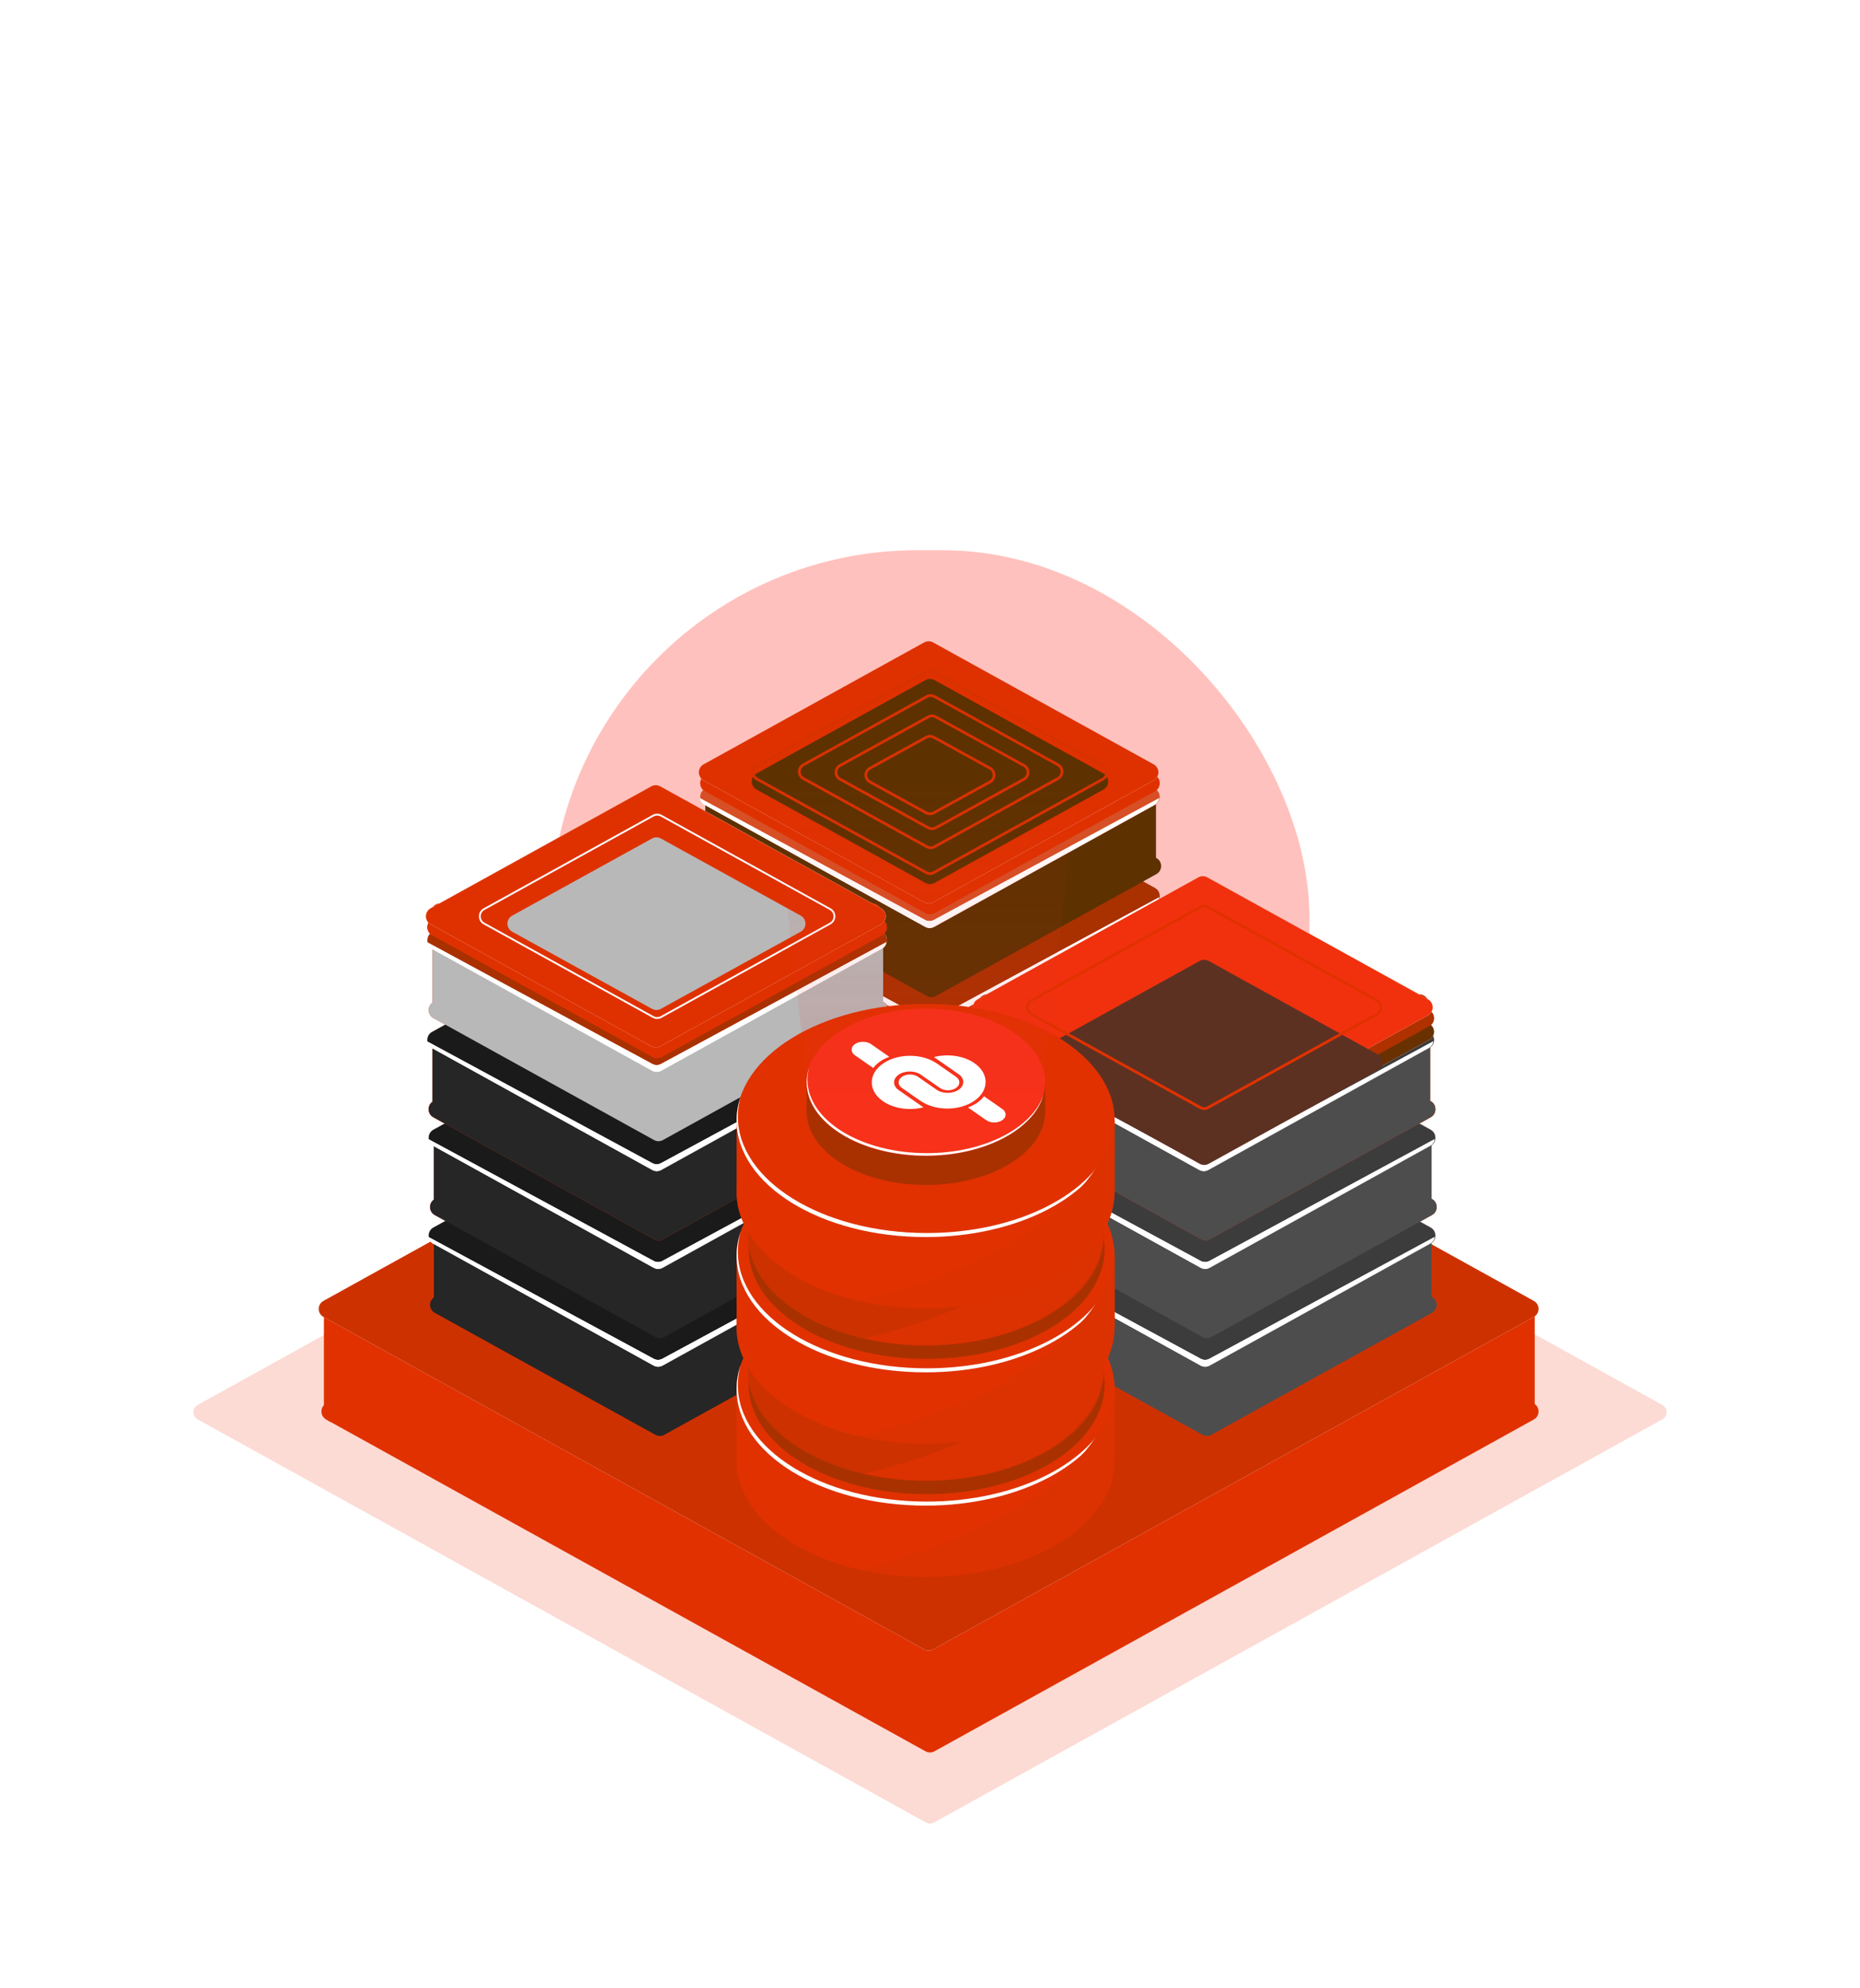 <svg  viewBox="0 0 2029 2168" fill="none" xmlns="http://www.w3.org/2000/svg">
<path d="M1009.88 1091.93C1012.65 1090.4 1016 1090.35 1018.81 1091.79L1019.08 1091.93L1813.6 1531.54C1820.03 1535.1 1820.13 1544.26 1813.9 1548L1813.6 1548.17L1019.08 1987.78C1016.31 1989.32 1012.96 1989.36 1010.15 1987.93L1009.88 1987.78L215.364 1548.17C208.932 1544.61 208.832 1535.45 215.062 1531.72L215.364 1531.54L1009.88 1091.93Z" fill="#F44C2A" fill-opacity="0.2" stroke="white"/>
<g filter="url(#filter0_f_1576_6243)">
<rect x="600.602" y="600" width="827.758" height="967.26" rx="400" fill="#FF3122" fill-opacity="0.3"/>
</g>
<rect x="353.311" y="1417.65" width="1320.86" height="133.313" rx="10" fill="#E13100"/>
<path d="M1009.14 1048.97C1011.91 1047.44 1015.26 1047.39 1018.07 1048.83L1018.34 1048.97L1890.6 1531.54C1897.03 1535.1 1897.13 1544.26 1890.9 1548L1890.6 1548.17L1018.34 2030.74C1015.57 2032.27 1012.22 2032.32 1009.41 2030.88L1009.14 2030.74L136.887 1548.17C130.454 1544.61 130.353 1535.45 136.585 1531.72L136.887 1531.54L1009.14 1048.97Z" stroke="white" stroke-opacity="0.5"/>
<path d="M1008.4 1020.83C1011.17 1019.3 1014.52 1019.25 1017.33 1020.69L1017.6 1020.83L1940.94 1531.54C1947.37 1535.1 1947.47 1544.26 1941.24 1548L1940.94 1548.17L1017.6 2058.89C1014.83 2060.42 1011.48 2060.47 1008.67 2059.03L1008.4 2058.89L85.062 1548.17C78.629 1544.61 78.528 1535.45 84.761 1531.72L85.062 1531.54L1008.4 1020.83Z" stroke="white" stroke-opacity="0.2"/>
<path d="M1009.64 1168.52C1012.65 1166.85 1016.31 1166.85 1019.32 1168.52L1673.17 1530.37C1680.05 1534.17 1680.05 1544.06 1673.17 1547.87L1019.32 1909.71C1016.31 1911.38 1012.65 1911.38 1009.64 1909.71L355.794 1547.87C348.917 1544.06 348.917 1534.17 355.794 1530.37L1009.64 1168.52Z" fill="#E13100"/>
<path d="M1008.16 1055.94C1011.17 1054.28 1014.83 1054.28 1017.84 1055.94L1673.16 1418.53C1680.04 1422.34 1680.04 1432.23 1673.16 1436.03L1017.84 1798.62C1014.83 1800.29 1011.17 1800.29 1008.16 1798.62L352.836 1436.03C345.957 1432.23 345.957 1422.34 352.836 1418.53L1008.16 1055.94Z" fill="white"/>
<path d="M1008.16 1055.94C1011.17 1054.28 1014.83 1054.28 1017.84 1055.94L1673.16 1418.53C1680.04 1422.34 1680.04 1432.23 1673.16 1436.03L1017.84 1798.62C1014.83 1800.29 1011.17 1800.29 1008.16 1798.62L352.836 1436.03C345.957 1432.23 345.957 1422.34 352.836 1418.53L1008.16 1055.94Z" fill="#CE3100"/>
<path d="M1012.6 1124.07C1015.61 1122.41 1019.27 1122.41 1022.28 1124.07L1262.96 1257.07C1269.84 1260.88 1269.84 1270.77 1262.96 1274.58L1022.28 1407.57C1019.27 1409.24 1015.61 1409.24 1012.6 1407.57L771.921 1274.58C765.037 1270.77 765.037 1260.88 771.921 1257.07L1012.6 1124.07Z" fill="#D83100"/>
<rect x="770.891" y="1179.17" width="491.62" height="97.763" rx="10" fill="#D83100"/>
<path d="M1011.12 1048.53C1014.13 1046.87 1017.79 1046.87 1020.8 1048.53L1261.48 1181.53C1268.36 1185.33 1268.36 1195.23 1261.48 1199.03L1020.8 1332.03C1017.79 1333.69 1014.13 1333.69 1011.12 1332.03L770.441 1199.03C763.556 1195.23 763.556 1185.33 770.441 1181.53L1011.12 1048.53Z" fill="white"/>
<path d="M1011.12 1048.53C1014.13 1046.87 1017.79 1046.87 1020.8 1048.53L1261.48 1181.53C1268.36 1185.33 1268.36 1195.23 1261.48 1199.03L1020.8 1332.03C1017.79 1333.69 1014.13 1333.69 1011.12 1332.03L770.441 1199.03C763.556 1195.23 763.556 1185.33 770.441 1181.53L1011.12 1048.53Z" fill="#A93100"/>
<path d="M1265.83 1191.85C1265.38 1194.72 1263.7 1197.41 1260.79 1199.02L1020.29 1332.01C1017.28 1333.68 1013.62 1333.68 1010.61 1332.01L770.116 1199.02C767.206 1197.41 765.527 1194.72 765.078 1191.85L1010.7 1324.61C1013.66 1326.22 1017.24 1326.22 1020.21 1324.61L1265.83 1191.85Z" fill="white"/>
<path d="M1265.83 1191.85C1265.38 1194.72 1263.7 1197.41 1260.79 1199.02L1020.29 1332.01C1017.28 1333.68 1013.62 1333.68 1010.61 1332.01L770.116 1199.02C767.206 1197.41 765.527 1194.72 765.078 1191.85L1010.7 1324.61C1013.66 1326.22 1017.24 1326.22 1020.21 1324.61L1265.83 1191.85Z" fill="white"/>
<path d="M1012.6 1017.42C1015.61 1015.76 1019.27 1015.76 1022.28 1017.42L1262.96 1150.42C1269.84 1154.23 1269.84 1164.12 1262.96 1167.93L1022.28 1300.92C1019.27 1302.59 1015.61 1302.59 1012.6 1300.92L771.921 1167.93C765.037 1164.12 765.037 1154.23 771.921 1150.42L1012.6 1017.42Z" fill="#D83100"/>
<rect x="770.891" y="1072.52" width="491.62" height="97.763" rx="10" fill="#D83100"/>
<path d="M1011.12 941.88C1014.13 940.217 1017.79 940.217 1020.8 941.88L1261.48 1074.88C1268.36 1078.68 1268.36 1088.58 1261.48 1092.38L1020.8 1225.38C1017.79 1227.04 1014.13 1227.04 1011.12 1225.38L770.441 1092.38C763.556 1088.58 763.556 1078.68 770.441 1074.88L1011.12 941.88Z" fill="white"/>
<path d="M1011.12 941.88C1014.13 940.217 1017.79 940.217 1020.8 941.88L1261.48 1074.88C1268.36 1078.68 1268.36 1088.58 1261.48 1092.38L1020.8 1225.38C1017.79 1227.04 1014.13 1227.04 1011.12 1225.38L770.441 1092.38C763.556 1088.58 763.556 1078.68 770.441 1074.88L1011.12 941.88Z" fill="#A93100"/>
<path d="M1265.83 1085.2C1265.38 1088.07 1263.7 1090.76 1260.79 1092.37L1020.29 1225.36C1017.28 1227.02 1013.62 1227.02 1010.61 1225.36L770.116 1092.37C767.206 1090.76 765.527 1088.07 765.078 1085.2L1010.7 1217.96C1013.66 1219.57 1017.24 1219.57 1020.21 1217.96L1265.83 1085.2Z" fill="white"/>
<path d="M1265.83 1085.2C1265.38 1088.07 1263.7 1090.76 1260.79 1092.37L1020.29 1225.36C1017.28 1227.02 1013.62 1227.02 1010.61 1225.36L770.116 1092.37C767.206 1090.76 765.527 1088.07 765.078 1085.2L1010.7 1217.96C1013.66 1219.57 1017.24 1219.57 1020.21 1217.96L1265.83 1085.2Z" fill="white"/>
<path d="M1011.12 910.774C1014.13 909.11 1017.79 909.11 1020.8 910.774L1261.48 1043.77C1268.36 1047.58 1268.36 1057.47 1261.48 1061.28L1020.8 1194.27C1017.79 1195.94 1014.13 1195.94 1011.12 1194.27L770.441 1061.28C763.556 1057.47 763.556 1047.58 770.441 1043.77L1011.12 910.774Z" fill="#D83100"/>
<rect x="769.41" y="965.87" width="491.62" height="97.763" rx="10" fill="#D83100"/>
<path d="M1009.64 835.23C1012.65 833.567 1016.31 833.567 1019.32 835.23L1260 968.227C1266.88 972.031 1266.88 981.928 1260 985.732L1019.32 1118.73C1016.31 1120.39 1012.65 1120.39 1009.64 1118.73L768.961 985.732C762.076 981.928 762.076 972.031 768.96 968.227L1009.64 835.23Z" fill="white"/>
<path d="M1009.64 835.23C1012.65 833.567 1016.31 833.567 1019.32 835.23L1260 968.227C1266.88 972.031 1266.88 981.928 1260 985.732L1019.32 1118.73C1016.31 1120.39 1012.65 1120.39 1009.64 1118.73L768.961 985.732C762.076 981.928 762.076 972.031 768.96 968.227L1009.64 835.23Z" fill="#A93100"/>
<path d="M1264.35 978.549C1263.9 981.415 1262.22 984.113 1259.31 985.722L1018.81 1118.71C1015.8 1120.37 1012.14 1120.37 1009.13 1118.71L768.636 985.722C765.726 984.113 764.046 981.415 763.598 978.549L1009.22 1111.31C1012.18 1112.92 1015.76 1112.92 1018.73 1111.31L1264.35 978.549Z" fill="white"/>
<path d="M1264.35 978.549C1263.9 981.415 1262.22 984.113 1259.31 985.722L1018.81 1118.71C1015.8 1120.37 1012.14 1120.37 1009.13 1118.71L768.636 985.722C765.726 984.113 764.046 981.415 763.598 978.549L1009.22 1111.31C1012.18 1112.92 1015.76 1112.92 1018.73 1111.31L1264.35 978.549Z" fill="white"/>
<path d="M1011.12 802.642C1014.13 800.979 1017.79 800.979 1020.8 802.642L1261.48 935.639C1268.36 939.443 1268.36 949.34 1261.48 953.144L1020.8 1086.14C1017.79 1087.8 1014.13 1087.8 1011.12 1086.14L770.441 953.144C763.556 949.34 763.556 939.443 770.441 935.639L1011.12 802.642Z" fill="#5D3100"/>
<rect x="769.41" y="857.738" width="491.62" height="97.763" rx="10" fill="#5D3100"/>
<path d="M1009.64 727.098C1012.65 725.435 1016.31 725.435 1019.32 727.098L1260 860.095C1266.88 863.899 1266.88 873.796 1260 877.6L1019.32 1010.6C1016.31 1012.26 1012.65 1012.26 1009.64 1010.6L768.961 877.6C762.076 873.796 762.076 863.9 768.96 860.095L1009.64 727.098Z" fill="white"/>
<path d="M1009.64 727.098C1012.65 725.435 1016.31 725.435 1019.32 727.098L1260 860.095C1266.88 863.899 1266.88 873.796 1260 877.6L1019.32 1010.6C1016.31 1012.26 1012.65 1012.26 1009.64 1010.6L768.961 877.6C762.076 873.796 762.076 863.9 768.96 860.095L1009.64 727.098Z" fill="#D74F25"/>
<path d="M1264.35 870.417C1263.9 873.283 1262.22 875.981 1259.31 877.59L1018.81 1010.58C1015.8 1012.24 1012.14 1012.24 1009.13 1010.58L768.636 877.59C765.726 875.981 764.046 873.283 763.598 870.417L1009.22 1003.18C1012.18 1004.78 1015.76 1004.78 1018.73 1003.18L1264.35 870.417Z" fill="white"/>
<path d="M1264.35 870.417C1263.9 873.283 1262.22 875.981 1259.31 877.59L1018.81 1010.58C1015.8 1012.24 1012.14 1012.24 1009.13 1010.58L768.636 877.59C765.726 875.981 764.046 873.283 763.598 870.417L1009.22 1003.18C1012.18 1004.78 1015.76 1004.78 1018.73 1003.18L1264.35 870.417Z" fill="white"/>
<path d="M1009.64 712.285C1012.65 710.622 1016.31 710.622 1019.32 712.285L1260 845.283C1266.88 849.087 1266.88 858.984 1260 862.788L1019.32 995.785C1016.31 997.448 1012.65 997.448 1009.64 995.785L768.96 862.788C762.076 858.984 762.076 849.087 768.96 845.283L1009.64 712.285Z" fill="#DF3100"/>
<path d="M1008.16 700.435C1011.17 698.772 1014.83 698.772 1017.84 700.435L1258.52 833.433C1265.4 837.237 1265.4 847.133 1258.52 850.938L1017.84 983.935C1014.83 985.598 1011.17 985.598 1008.16 983.935L767.48 850.938C760.595 847.133 760.595 837.237 767.48 833.433L1008.16 700.435Z" fill="white"/>
<path d="M1008.16 700.435C1011.17 698.772 1014.83 698.772 1017.84 700.435L1258.52 833.433C1265.4 837.237 1265.4 847.133 1258.52 850.938L1017.84 983.935C1014.83 985.598 1011.17 985.598 1008.16 983.935L767.48 850.938C760.595 847.133 760.595 837.237 767.48 833.433L1008.16 700.435Z" fill="#DF3100"/>
<g filter="url(#filter1_i_1576_6243)">
<path d="M1009.64 731.541C1012.65 729.878 1016.31 729.878 1019.32 731.541L1203.73 833.432C1210.61 837.237 1210.61 847.134 1203.73 850.938L1019.32 952.829C1016.31 954.492 1012.65 954.492 1009.64 952.829L825.232 850.938C818.347 847.134 818.347 837.237 825.232 833.432L1009.64 731.541Z" fill="#5D3100"/>
</g>
<path d="M1010.37 732.854C1012.85 731.485 1015.84 731.442 1018.35 732.726L1018.59 732.854L1203 834.745C1208.85 837.979 1208.85 846.391 1203 849.625L1018.59 951.517C1016.03 952.93 1012.93 952.93 1010.37 951.517L825.958 849.625C820.106 846.391 820.106 837.979 825.958 834.745L1010.37 732.854Z" stroke="#D83100" stroke-width="3"/>
<g filter="url(#filter2_i_1576_6243)">
<path d="M1010.38 758.204C1013.39 756.541 1017.05 756.541 1020.06 758.204L1154.86 832.692C1161.75 836.496 1161.75 846.393 1154.86 850.197L1020.06 924.685C1017.05 926.348 1013.39 926.348 1010.38 924.685L875.579 850.197C868.694 846.393 868.694 836.496 875.579 832.692L1010.38 758.204Z" fill="#5D3100"/>
</g>
<path d="M1011.11 759.517C1013.59 758.148 1016.58 758.105 1019.09 759.388L1019.33 759.517L1154.14 834.004C1159.99 837.238 1159.99 845.651 1154.14 848.884L1019.33 923.373C1016.77 924.786 1013.67 924.786 1011.11 923.373L876.304 848.884C870.543 845.701 870.453 837.499 876.034 834.16L876.304 834.004L1011.11 759.517Z" stroke="#D83100" stroke-width="3"/>
<g filter="url(#filter3_i_1576_6243)">
<path d="M1011.88 780.408C1014.88 778.753 1018.52 778.753 1021.53 780.408L1117.78 833.426C1124.68 837.227 1124.68 847.143 1117.78 850.944L1021.53 903.962C1018.52 905.617 1014.88 905.617 1011.88 903.962L915.621 850.944C908.721 847.143 908.721 837.227 915.621 833.426L1011.88 780.408Z" fill="#5D3100"/>
</g>
<path d="M1012.6 781.722C1015.15 780.316 1018.25 780.316 1020.8 781.722L1117.06 834.74C1122.92 837.97 1122.92 846.4 1117.06 849.63L1020.8 902.649C1018.25 904.055 1015.15 904.055 1012.6 902.649L916.345 849.63C910.479 846.4 910.479 837.97 916.345 834.74L1012.6 781.722Z" stroke="#D83100" stroke-width="3"/>
<g filter="url(#filter4_i_1576_6243)">
<path d="M1009.66 802.617C1012.66 800.968 1016.3 800.968 1019.3 802.617L1080.72 836.384C1087.63 840.183 1087.63 850.112 1080.72 853.911L1019.3 887.678C1016.3 889.327 1012.66 889.327 1009.66 887.678L948.238 853.911C941.328 850.112 941.328 840.183 948.238 836.384L1009.66 802.617Z" fill="#5D3100"/>
</g>
<path d="M1010.39 803.932C1012.94 802.53 1016.03 802.53 1018.58 803.932L1080 837.699C1085.78 840.877 1085.87 849.105 1080.27 852.441L1080 852.596L1018.58 886.363C1016.03 887.765 1012.94 887.765 1010.39 886.363L948.961 852.596C943.087 849.367 943.087 840.928 948.961 837.699L1010.39 803.932Z" stroke="#D83100" stroke-width="3"/>
<path d="M1311.73 1281.09C1314.73 1279.42 1318.39 1279.42 1321.4 1281.09L1562.08 1414.09C1568.97 1417.89 1568.97 1427.79 1562.08 1431.59L1321.4 1564.59C1318.39 1566.25 1314.73 1566.25 1311.73 1564.59L1071.04 1431.59C1064.16 1427.79 1064.16 1417.89 1071.04 1414.09L1311.73 1281.09Z" fill="#E13100"/>
<rect x="1070.01" y="1336.18" width="491.62" height="97.763" rx="10" fill="#E13100"/>
<path d="M1310.24 1205.54C1313.25 1203.88 1316.91 1203.88 1319.92 1205.54L1560.6 1338.54C1567.48 1342.35 1567.48 1352.24 1560.6 1356.05L1319.92 1489.04C1316.91 1490.71 1313.25 1490.71 1310.24 1489.04L1069.56 1356.05C1062.68 1352.24 1062.68 1342.35 1069.56 1338.54L1310.24 1205.54Z" fill="white"/>
<path d="M1310.24 1205.54C1313.25 1203.88 1316.91 1203.88 1319.92 1205.54L1560.6 1338.54C1567.48 1342.35 1567.48 1352.24 1560.6 1356.05L1319.92 1489.04C1316.91 1490.71 1313.25 1490.71 1310.24 1489.04L1069.56 1356.05C1062.68 1352.24 1062.68 1342.35 1069.56 1338.54L1310.24 1205.54Z" fill="#DC3100"/>
<path fill-rule="evenodd" clip-rule="evenodd" d="M1064.2 1348.86C1064.65 1351.73 1066.33 1354.43 1069.24 1356.04L1309.73 1489.02C1312.74 1490.69 1316.4 1490.69 1319.41 1489.02L1559.91 1356.04C1562.82 1354.43 1564.5 1351.73 1564.95 1348.86L1319.33 1481.63C1316.36 1483.23 1312.78 1483.23 1309.82 1481.63L1064.2 1348.86Z" fill="white"/>
<path fill-rule="evenodd" clip-rule="evenodd" d="M1064.2 1348.86C1064.65 1351.73 1066.33 1354.43 1069.24 1356.04L1309.73 1489.02C1312.74 1490.69 1316.4 1490.69 1319.41 1489.02L1559.91 1356.04C1562.82 1354.43 1564.5 1351.73 1564.95 1348.86L1319.33 1481.63C1316.36 1483.23 1312.78 1483.23 1309.82 1481.63L1064.2 1348.86Z" fill="white"/>
<path d="M1310.24 1174.44C1313.25 1172.77 1316.91 1172.77 1319.92 1174.44L1560.6 1307.44C1567.48 1311.24 1567.48 1321.14 1560.6 1324.94L1319.92 1457.94C1316.91 1459.6 1313.25 1459.6 1310.24 1457.94L1069.56 1324.94C1062.68 1321.14 1062.68 1311.24 1069.56 1307.44L1310.24 1174.44Z" fill="#E13100"/>
<path d="M1311.73 1174.44C1314.73 1172.77 1318.39 1172.77 1321.4 1174.44L1562.08 1307.44C1568.97 1311.24 1568.97 1321.14 1562.08 1324.94L1321.4 1457.94C1318.39 1459.6 1314.73 1459.6 1311.73 1457.94L1071.04 1324.94C1064.16 1321.14 1064.16 1311.24 1071.04 1307.44L1311.73 1174.44Z" fill="#E13100"/>
<rect x="1070.01" y="1229.53" width="491.62" height="97.763" rx="10" fill="#E13100"/>
<path d="M1310.24 1098.89C1313.25 1097.23 1316.91 1097.23 1319.92 1098.89L1560.6 1231.89C1567.48 1235.69 1567.48 1245.59 1560.6 1249.4L1319.92 1382.39C1316.91 1384.06 1313.25 1384.06 1310.24 1382.39L1069.56 1249.4C1062.68 1245.59 1062.68 1235.69 1069.56 1231.89L1310.24 1098.89Z" fill="white"/>
<path d="M1310.24 1098.89C1313.25 1097.23 1316.91 1097.23 1319.92 1098.89L1560.6 1231.89C1567.48 1235.69 1567.48 1245.59 1560.6 1249.4L1319.92 1382.39C1316.91 1384.06 1313.25 1384.06 1310.24 1382.39L1069.56 1249.4C1062.68 1245.59 1062.68 1235.69 1069.56 1231.89L1310.24 1098.89Z" fill="#DC3100"/>
<path fill-rule="evenodd" clip-rule="evenodd" d="M1064.2 1242.21C1064.65 1245.08 1066.33 1247.78 1069.24 1249.39L1309.73 1382.37C1312.74 1384.04 1316.4 1384.04 1319.41 1382.37L1559.91 1249.39C1562.82 1247.78 1564.5 1245.08 1564.95 1242.21L1319.33 1374.98C1316.36 1376.58 1312.78 1376.58 1309.82 1374.98L1064.2 1242.21Z" fill="white"/>
<path fill-rule="evenodd" clip-rule="evenodd" d="M1064.2 1242.21C1064.65 1245.08 1066.33 1247.78 1069.24 1249.39L1309.73 1382.37C1312.74 1384.04 1316.4 1384.04 1319.41 1382.37L1559.91 1249.39C1562.82 1247.78 1564.5 1245.08 1564.95 1242.21L1319.33 1374.98C1316.36 1376.58 1312.78 1376.58 1309.82 1374.98L1064.2 1242.21Z" fill="white"/>
<path d="M1310.24 1067.79C1313.25 1066.12 1316.91 1066.12 1319.92 1067.79L1560.6 1200.78C1567.48 1204.59 1567.48 1214.49 1560.6 1218.29L1319.92 1351.29C1316.91 1352.95 1313.25 1352.95 1310.24 1351.29L1069.56 1218.29C1062.68 1214.49 1062.68 1204.59 1069.56 1200.78L1310.24 1067.79Z" fill="#E13100"/>
<path d="M1310.24 1067.79C1313.25 1066.12 1316.91 1066.12 1319.92 1067.79L1560.6 1200.78C1567.48 1204.59 1567.48 1214.49 1560.6 1218.29L1319.92 1351.29C1316.91 1352.95 1313.25 1352.95 1310.24 1351.29L1069.56 1218.29C1062.68 1214.49 1062.68 1204.59 1069.56 1200.78L1310.24 1067.79Z" fill="#E13100"/>
<rect x="1068.53" y="1122.88" width="491.62" height="97.763" rx="10" fill="#E13100"/>
<path d="M1308.76 992.243C1311.77 990.58 1315.43 990.58 1318.44 992.243L1559.12 1125.24C1566 1129.04 1566 1138.94 1559.12 1142.75L1318.44 1275.74C1315.43 1277.41 1311.77 1277.41 1308.76 1275.74L1068.08 1142.75C1061.2 1138.94 1061.2 1129.04 1068.08 1125.24L1308.76 992.243Z" fill="white"/>
<path d="M1308.76 992.243C1311.77 990.58 1315.43 990.58 1318.44 992.243L1559.12 1125.24C1566 1129.04 1566 1138.94 1559.12 1142.75L1318.44 1275.74C1315.43 1277.41 1311.77 1277.41 1308.76 1275.74L1068.08 1142.75C1061.2 1138.94 1061.2 1129.04 1068.08 1125.24L1308.76 992.243Z" fill="#DC3100"/>
<path fill-rule="evenodd" clip-rule="evenodd" d="M1062.71 1135.56C1063.16 1138.43 1064.84 1141.13 1067.75 1142.74L1308.25 1275.72C1311.26 1277.39 1314.92 1277.39 1317.93 1275.72L1558.43 1142.74C1561.34 1141.13 1563.02 1138.43 1563.46 1135.56L1317.84 1268.33C1314.88 1269.93 1311.3 1269.93 1308.33 1268.33L1062.71 1135.56Z" fill="white"/>
<path fill-rule="evenodd" clip-rule="evenodd" d="M1062.71 1135.56C1063.16 1138.43 1064.84 1141.13 1067.75 1142.74L1308.25 1275.72C1311.26 1277.39 1314.92 1277.39 1317.93 1275.72L1558.43 1142.74C1561.34 1141.13 1563.02 1138.43 1563.46 1135.56L1317.84 1268.33C1314.88 1269.93 1311.3 1269.93 1308.33 1268.33L1062.71 1135.56Z" fill="white"/>
<path d="M1308.76 983.355C1311.77 981.692 1315.43 981.692 1318.44 983.355L1559.12 1116.35C1566 1120.16 1566 1130.05 1559.12 1133.86L1318.44 1266.85C1315.43 1268.52 1311.77 1268.52 1308.76 1266.85L1068.08 1133.86C1061.2 1130.05 1061.2 1120.16 1068.08 1116.35L1308.76 983.355Z" fill="white"/>
<path d="M1308.76 983.355C1311.77 981.692 1315.43 981.692 1318.44 983.355L1559.12 1116.35C1566 1120.16 1566 1130.05 1559.12 1133.86L1318.44 1266.85C1315.43 1268.52 1311.77 1268.52 1308.76 1266.85L1068.08 1133.86C1061.2 1130.05 1061.2 1120.16 1068.08 1116.35L1308.76 983.355Z" fill="#A93100"/>
<path d="M1308.76 968.543C1311.77 966.88 1315.43 966.88 1318.44 968.543L1559.12 1101.54C1566 1105.34 1566 1115.24 1559.12 1119.05L1318.44 1252.04C1315.43 1253.71 1311.77 1253.71 1308.76 1252.04L1068.08 1119.05C1061.2 1115.24 1061.2 1105.34 1068.08 1101.54L1308.76 968.543Z" fill="#DF3100"/>
<rect x="1067.05" y="1084.37" width="491.62" height="37.031" rx="10" fill="#DF3100"/>
<path d="M1307.28 956.693C1310.29 955.029 1313.94 955.029 1316.95 956.693L1557.64 1089.69C1564.52 1093.49 1564.52 1103.39 1557.64 1107.2L1316.95 1240.19C1313.94 1241.86 1310.29 1241.86 1307.28 1240.19L1066.6 1107.2C1059.71 1103.39 1059.71 1093.49 1066.6 1089.69L1307.28 956.693Z" fill="white"/>
<path d="M1307.28 956.693C1310.29 955.029 1313.94 955.029 1316.95 956.693L1557.64 1089.69C1564.52 1093.49 1564.52 1103.39 1557.64 1107.2L1316.95 1240.19C1313.94 1241.86 1310.29 1241.86 1307.28 1240.19L1066.6 1107.2C1059.71 1103.39 1059.71 1093.49 1066.6 1089.69L1307.28 956.693Z" fill="#DF3100"/>
<path d="M1311.73 1281.09C1314.73 1279.42 1318.39 1279.42 1321.4 1281.09L1562.08 1414.09C1568.97 1417.89 1568.97 1427.79 1562.08 1431.59L1321.4 1564.59C1318.39 1566.25 1314.73 1566.25 1311.73 1564.59L1071.04 1431.59C1064.16 1427.79 1064.16 1417.89 1071.04 1414.09L1311.73 1281.09Z" fill="#4D4D4D"/>
<rect x="1070.01" y="1336.18" width="491.62" height="97.763" rx="10" fill="#4D4D4D"/>
<path d="M1310.24 1205.54C1313.25 1203.88 1316.91 1203.88 1319.92 1205.54L1560.6 1338.54C1567.48 1342.35 1567.48 1352.24 1560.6 1356.05L1319.92 1489.04C1316.91 1490.71 1313.25 1490.71 1310.24 1489.04L1069.56 1356.05C1062.68 1352.24 1062.68 1342.35 1069.56 1338.54L1310.24 1205.54Z" fill="white"/>
<path d="M1310.24 1205.54C1313.25 1203.88 1316.91 1203.88 1319.92 1205.54L1560.6 1338.54C1567.48 1342.35 1567.48 1352.24 1560.6 1356.05L1319.92 1489.04C1316.91 1490.71 1313.25 1490.71 1310.24 1489.04L1069.56 1356.05C1062.68 1352.24 1062.68 1342.35 1069.56 1338.54L1310.24 1205.54Z" fill="#3C3C3C"/>
<path fill-rule="evenodd" clip-rule="evenodd" d="M1064.2 1348.86C1064.65 1351.73 1066.33 1354.43 1069.24 1356.04L1309.73 1489.02C1312.74 1490.69 1316.4 1490.69 1319.41 1489.02L1559.91 1356.04C1562.82 1354.43 1564.5 1351.73 1564.95 1348.86L1319.33 1481.63C1316.36 1483.23 1312.78 1483.23 1309.82 1481.63L1064.2 1348.86Z" fill="white"/>
<path fill-rule="evenodd" clip-rule="evenodd" d="M1064.2 1348.86C1064.65 1351.73 1066.33 1354.43 1069.24 1356.04L1309.73 1489.02C1312.74 1490.69 1316.4 1490.69 1319.41 1489.02L1559.91 1356.04C1562.82 1354.43 1564.5 1351.73 1564.95 1348.86L1319.33 1481.63C1316.36 1483.23 1312.78 1483.23 1309.82 1481.63L1064.2 1348.86Z" fill="white"/>
<path d="M1311.73 1174.44C1314.73 1172.77 1318.39 1172.77 1321.4 1174.44L1562.08 1307.44C1568.97 1311.24 1568.97 1321.14 1562.08 1324.94L1321.4 1457.94C1318.39 1459.6 1314.73 1459.6 1311.73 1457.94L1071.04 1324.94C1064.16 1321.14 1064.16 1311.24 1071.04 1307.44L1311.73 1174.44Z" fill="#4D4D4D"/>
<rect x="1070.01" y="1229.53" width="491.62" height="97.763" rx="10" fill="#4D4D4D"/>
<path d="M1310.24 1098.89C1313.25 1097.23 1316.91 1097.23 1319.92 1098.89L1560.6 1231.89C1567.48 1235.69 1567.48 1245.59 1560.6 1249.4L1319.92 1382.39C1316.91 1384.06 1313.25 1384.06 1310.24 1382.39L1069.56 1249.4C1062.68 1245.59 1062.68 1235.69 1069.56 1231.89L1310.24 1098.89Z" fill="white"/>
<path d="M1310.24 1098.89C1313.25 1097.23 1316.91 1097.23 1319.92 1098.89L1560.6 1231.89C1567.48 1235.69 1567.48 1245.59 1560.6 1249.4L1319.92 1382.39C1316.91 1384.06 1313.25 1384.06 1310.24 1382.39L1069.56 1249.4C1062.68 1245.59 1062.68 1235.69 1069.56 1231.89L1310.24 1098.89Z" fill="#3C3C3C"/>
<path fill-rule="evenodd" clip-rule="evenodd" d="M1064.2 1242.21C1064.65 1245.08 1066.33 1247.78 1069.24 1249.39L1309.73 1382.37C1312.74 1384.04 1316.4 1384.04 1319.41 1382.37L1559.91 1249.39C1562.82 1247.78 1564.5 1245.08 1564.95 1242.21L1319.33 1374.98C1316.36 1376.58 1312.78 1376.58 1309.82 1374.98L1064.2 1242.21Z" fill="white"/>
<path fill-rule="evenodd" clip-rule="evenodd" d="M1064.2 1242.21C1064.65 1245.08 1066.33 1247.78 1069.24 1249.39L1309.73 1382.37C1312.74 1384.04 1316.4 1384.04 1319.41 1382.37L1559.91 1249.39C1562.82 1247.78 1564.5 1245.08 1564.95 1242.21L1319.33 1374.98C1316.36 1376.58 1312.78 1376.58 1309.82 1374.98L1064.2 1242.21Z" fill="white"/>
<path d="M1310.24 1067.79C1313.25 1066.12 1316.91 1066.12 1319.92 1067.79L1560.6 1200.78C1567.48 1204.59 1567.48 1214.49 1560.6 1218.29L1319.92 1351.29C1316.91 1352.95 1313.25 1352.95 1310.24 1351.29L1069.56 1218.29C1062.68 1214.49 1062.68 1204.59 1069.56 1200.78L1310.24 1067.79Z" fill="#E13100"/>
<path d="M1310.24 1067.79C1313.25 1066.12 1316.91 1066.12 1319.92 1067.79L1560.6 1200.78C1567.48 1204.59 1567.48 1214.49 1560.6 1218.29L1319.92 1351.29C1316.91 1352.95 1313.25 1352.95 1310.24 1351.29L1069.56 1218.29C1062.68 1214.49 1062.68 1204.59 1069.56 1200.78L1310.24 1067.79Z" fill="#4D4D4D"/>
<rect x="1068.53" y="1122.88" width="491.62" height="97.763" rx="10" fill="#4D4D4D"/>
<path d="M1308.76 992.243C1311.77 990.58 1315.43 990.58 1318.44 992.243L1559.12 1125.24C1566 1129.04 1566 1138.94 1559.12 1142.75L1318.44 1275.74C1315.43 1277.41 1311.77 1277.41 1308.76 1275.74L1068.08 1142.75C1061.2 1138.94 1061.2 1129.04 1068.08 1125.24L1308.76 992.243Z" fill="white"/>
<path d="M1308.76 992.243C1311.77 990.58 1315.43 990.58 1318.44 992.243L1559.12 1125.24C1566 1129.04 1566 1138.94 1559.12 1142.75L1318.44 1275.74C1315.43 1277.41 1311.77 1277.41 1308.76 1275.74L1068.08 1142.75C1061.2 1138.94 1061.2 1129.04 1068.08 1125.24L1308.76 992.243Z" fill="#3C3C3C"/>
<path fill-rule="evenodd" clip-rule="evenodd" d="M1062.71 1135.56C1063.16 1138.43 1064.84 1141.13 1067.75 1142.74L1308.25 1275.72C1311.26 1277.39 1314.92 1277.39 1317.93 1275.72L1558.43 1142.74C1561.34 1141.13 1563.02 1138.43 1563.46 1135.56L1317.84 1268.33C1314.88 1269.93 1311.3 1269.93 1308.33 1268.33L1062.71 1135.56Z" fill="white"/>
<path fill-rule="evenodd" clip-rule="evenodd" d="M1062.71 1135.56C1063.16 1138.43 1064.84 1141.13 1067.75 1142.74L1308.25 1275.72C1311.26 1277.39 1314.92 1277.39 1317.93 1275.72L1558.43 1142.74C1561.34 1141.13 1563.02 1138.43 1563.46 1135.56L1317.84 1268.33C1314.88 1269.93 1311.3 1269.93 1308.33 1268.33L1062.71 1135.56Z" fill="white"/>
<path d="M1308.76 983.355C1311.77 981.692 1315.43 981.692 1318.44 983.355L1559.12 1116.35C1566 1120.16 1566 1130.05 1559.12 1133.86L1318.44 1266.85C1315.43 1268.52 1311.77 1268.52 1308.76 1266.85L1068.08 1133.86C1061.2 1130.05 1061.2 1120.16 1068.08 1116.35L1308.76 983.355Z" fill="white"/>
<path d="M1308.76 983.355C1311.77 981.692 1315.43 981.692 1318.44 983.355L1559.12 1116.35C1566 1120.16 1566 1130.05 1559.12 1133.86L1318.44 1266.85C1315.43 1268.52 1311.77 1268.52 1308.76 1266.85L1068.08 1133.86C1061.2 1130.05 1061.2 1120.16 1068.08 1116.35L1308.76 983.355Z" fill="#693100"/>
<path d="M1308.76 968.543C1311.77 966.88 1315.43 966.88 1318.44 968.543L1559.12 1101.54C1566 1105.34 1566 1115.24 1559.12 1119.05L1318.44 1252.04C1315.43 1253.71 1311.77 1253.71 1308.76 1252.04L1068.08 1119.05C1061.2 1115.24 1061.2 1105.34 1068.08 1101.54L1308.76 968.543Z" fill="#AF3100"/>
<rect x="1067.05" y="1084.37" width="491.62" height="37.031" rx="10" fill="#AF3100"/>
<path d="M1307.28 956.693C1310.29 955.029 1313.94 955.029 1316.95 956.693L1557.64 1089.69C1564.52 1093.49 1564.52 1103.39 1557.64 1107.2L1316.95 1240.19C1313.94 1241.86 1310.29 1241.86 1307.28 1240.19L1066.6 1107.2C1059.71 1103.39 1059.71 1093.49 1066.6 1089.69L1307.28 956.693Z" fill="white"/>
<path d="M1307.28 956.693C1310.29 955.029 1313.94 955.029 1316.95 956.693L1557.64 1089.69C1564.52 1093.49 1564.52 1103.39 1557.64 1107.2L1316.95 1240.19C1313.94 1241.86 1310.29 1241.86 1307.28 1240.19L1066.6 1107.2C1059.71 1103.39 1059.71 1093.49 1066.6 1089.69L1307.28 956.693Z" fill="#F1310D"/>
<g filter="url(#filter5_i_1576_6243)">
<path d="M1308.76 987.799C1311.77 986.136 1315.42 986.136 1318.43 987.799L1502.85 1089.69C1509.73 1093.49 1509.73 1103.39 1502.85 1107.2L1318.43 1209.09C1315.42 1210.75 1311.77 1210.75 1308.76 1209.09L1124.35 1107.2C1117.47 1103.39 1117.47 1093.49 1124.35 1089.69L1308.76 987.799Z" fill="#5D3122"/>
</g>
<path d="M1309.49 989.112C1311.97 987.743 1314.96 987.699 1317.47 988.983L1317.71 989.112L1502.12 1091C1507.88 1094.19 1507.97 1102.39 1502.39 1105.73L1502.12 1105.88L1317.71 1207.77C1315.23 1209.14 1312.24 1209.19 1309.73 1207.9L1309.49 1207.77L1125.08 1105.88C1119.32 1102.7 1119.23 1094.5 1124.81 1091.16L1125.08 1091L1309.49 989.112Z" stroke="#E13100" stroke-width="3"/>
<path d="M714.967 1281.09C717.977 1279.42 721.63 1279.42 724.64 1281.09L965.323 1414.09C972.207 1417.89 972.207 1427.79 965.323 1431.59L724.64 1564.59C721.63 1566.25 717.977 1566.25 714.967 1564.59L474.285 1431.59C467.4 1427.79 467.4 1417.89 474.285 1414.09L714.967 1281.09Z" fill="#E13100"/>
<rect x="473.254" y="1336.18" width="491.62" height="97.763" rx="10" fill="#E13100"/>
<path d="M713.487 1205.54C716.497 1203.88 720.15 1203.88 723.16 1205.54L963.842 1338.54C970.727 1342.35 970.727 1352.24 963.842 1356.05L723.16 1489.04C720.15 1490.71 716.497 1490.71 713.487 1489.04L472.804 1356.05C465.92 1352.24 465.92 1342.35 472.804 1338.54L713.487 1205.54Z" fill="white"/>
<path d="M713.487 1205.54C716.497 1203.88 720.15 1203.88 723.16 1205.54L963.842 1338.54C970.727 1342.35 970.727 1352.24 963.842 1356.05L723.16 1489.04C720.15 1490.71 716.497 1490.71 713.487 1489.04L472.804 1356.05C465.92 1352.24 465.92 1342.35 472.804 1338.54L713.487 1205.54Z" fill="#DC3100"/>
<path fill-rule="evenodd" clip-rule="evenodd" d="M467.441 1348.86C467.89 1351.73 469.569 1354.43 472.48 1356.04L712.977 1489.02C715.988 1490.69 719.644 1490.69 722.655 1489.02L963.152 1356.04C966.063 1354.43 967.742 1351.73 968.191 1348.86L722.571 1481.63C719.604 1483.23 716.028 1483.23 713.061 1481.63L467.441 1348.86Z" fill="white"/>
<path fill-rule="evenodd" clip-rule="evenodd" d="M467.441 1348.86C467.89 1351.73 469.569 1354.43 472.48 1356.04L712.977 1489.02C715.988 1490.69 719.644 1490.69 722.655 1489.02L963.152 1356.04C966.063 1354.43 967.742 1351.73 968.191 1348.86L722.571 1481.63C719.604 1483.23 716.028 1483.23 713.061 1481.63L467.441 1348.86Z" fill="white"/>
<path d="M714.967 1174.44C717.977 1172.77 721.63 1172.77 724.64 1174.44L965.323 1307.44C972.207 1311.24 972.207 1321.14 965.323 1324.94L724.64 1457.94C721.63 1459.6 717.977 1459.6 714.967 1457.94L474.285 1324.94C467.4 1321.14 467.4 1311.24 474.285 1307.44L714.967 1174.44Z" fill="#E13100"/>
<rect x="473.254" y="1229.53" width="491.62" height="97.763" rx="10" fill="#E13100"/>
<path d="M713.487 1098.89C716.497 1097.23 720.15 1097.23 723.16 1098.89L963.842 1231.89C970.727 1235.69 970.727 1245.59 963.842 1249.4L723.16 1382.39C720.15 1384.06 716.497 1384.06 713.487 1382.39L472.804 1249.4C465.92 1245.59 465.92 1235.69 472.804 1231.89L713.487 1098.89Z" fill="white"/>
<path d="M713.487 1098.89C716.497 1097.23 720.15 1097.23 723.16 1098.89L963.842 1231.89C970.727 1235.69 970.727 1245.59 963.842 1249.4L723.16 1382.39C720.15 1384.06 716.497 1384.06 713.487 1382.39L472.804 1249.4C465.92 1245.59 465.92 1235.69 472.804 1231.89L713.487 1098.89Z" fill="#DC3100"/>
<path fill-rule="evenodd" clip-rule="evenodd" d="M467.441 1242.21C467.89 1245.08 469.569 1247.78 472.48 1249.39L712.977 1382.37C715.988 1384.04 719.644 1384.04 722.655 1382.37L963.152 1249.39C966.063 1247.78 967.742 1245.08 968.191 1242.21L722.571 1374.98C719.604 1376.58 716.028 1376.58 713.061 1374.98L467.441 1242.21Z" fill="white"/>
<path fill-rule="evenodd" clip-rule="evenodd" d="M467.441 1242.21C467.89 1245.08 469.569 1247.78 472.48 1249.39L712.977 1382.37C715.988 1384.04 719.644 1384.04 722.655 1382.37L963.152 1249.39C966.063 1247.78 967.742 1245.08 968.191 1242.21L722.571 1374.98C719.604 1376.58 716.028 1376.58 713.061 1374.98L467.441 1242.21Z" fill="white"/>
<path d="M713.487 1067.79C716.497 1066.12 720.15 1066.12 723.16 1067.79L963.842 1200.78C970.727 1204.59 970.727 1214.49 963.842 1218.29L723.16 1351.29C720.15 1352.95 716.497 1352.95 713.487 1351.29L472.804 1218.29C465.92 1214.49 465.92 1204.59 472.804 1200.78L713.487 1067.79Z" fill="#E13100"/>
<path d="M713.487 1067.79C716.497 1066.12 720.15 1066.12 723.16 1067.79L963.842 1200.78C970.727 1204.59 970.727 1214.49 963.842 1218.29L723.16 1351.29C720.15 1352.95 716.497 1352.95 713.487 1351.29L472.804 1218.29C465.92 1214.49 465.92 1204.59 472.804 1200.78L713.487 1067.79Z" fill="#E13100"/>
<rect x="471.773" y="1122.88" width="491.62" height="97.763" rx="10" fill="#E13100"/>
<path d="M712.006 992.243C715.016 990.58 718.669 990.58 721.679 992.243L962.362 1125.24C969.246 1129.04 969.246 1138.94 962.362 1142.75L721.679 1275.74C718.669 1277.41 715.016 1277.41 712.006 1275.74L471.324 1142.75C464.439 1138.94 464.439 1129.04 471.324 1125.24L712.006 992.243Z" fill="white"/>
<path d="M712.006 992.243C715.016 990.58 718.669 990.58 721.679 992.243L962.362 1125.24C969.246 1129.04 969.246 1138.94 962.362 1142.75L721.679 1275.74C718.669 1277.41 715.016 1277.41 712.006 1275.74L471.324 1142.75C464.439 1138.94 464.439 1129.04 471.324 1125.24L712.006 992.243Z" fill="#DC3100"/>
<path fill-rule="evenodd" clip-rule="evenodd" d="M465.959 1135.56C466.407 1138.43 468.087 1141.13 470.997 1142.74L711.494 1275.72C714.506 1277.39 718.161 1277.39 721.173 1275.72L961.67 1142.74C964.58 1141.13 966.26 1138.43 966.708 1135.56L721.088 1268.33C718.121 1269.93 714.545 1269.93 711.578 1268.33L465.959 1135.56Z" fill="white"/>
<path fill-rule="evenodd" clip-rule="evenodd" d="M465.959 1135.56C466.407 1138.43 468.087 1141.13 470.997 1142.74L711.494 1275.72C714.506 1277.39 718.161 1277.39 721.173 1275.72L961.67 1142.74C964.58 1141.13 966.26 1138.43 966.708 1135.56L721.088 1268.33C718.121 1269.93 714.545 1269.93 711.578 1268.33L465.959 1135.56Z" fill="white"/>
<path d="M713.487 959.656C716.497 957.992 720.15 957.992 723.16 959.656L963.842 1092.65C970.727 1096.46 970.727 1106.35 963.842 1110.16L723.16 1243.16C720.15 1244.82 716.497 1244.82 713.487 1243.16L472.804 1110.16C465.92 1106.35 465.92 1096.46 472.804 1092.65L713.487 959.656Z" fill="#E13100"/>
<rect x="471.773" y="1014.75" width="491.62" height="97.763" rx="10" fill="#E13100"/>
<path d="M712.006 884.111C715.016 882.448 718.669 882.448 721.679 884.111L962.362 1017.11C969.246 1020.91 969.246 1030.81 962.362 1034.61L721.679 1167.61C718.669 1169.27 715.016 1169.27 712.006 1167.61L471.324 1034.61C464.439 1030.81 464.439 1020.91 471.324 1017.11L712.006 884.111Z" fill="white"/>
<path d="M712.006 884.111C715.016 882.448 718.669 882.448 721.679 884.111L962.362 1017.11C969.246 1020.91 969.246 1030.81 962.362 1034.61L721.679 1167.61C718.669 1169.27 715.016 1169.27 712.006 1167.61L471.324 1034.61C464.439 1030.81 464.439 1020.91 471.324 1017.11L712.006 884.111Z" fill="#A93100"/>
<path fill-rule="evenodd" clip-rule="evenodd" d="M465.959 1027.43C466.407 1030.3 468.087 1032.99 470.997 1034.6L711.494 1167.59C714.506 1169.26 718.161 1169.26 721.173 1167.59L961.67 1034.6C964.58 1032.99 966.26 1030.3 966.708 1027.43L721.088 1160.19C718.121 1161.8 714.545 1161.8 711.578 1160.19L465.959 1027.43Z" fill="white"/>
<path fill-rule="evenodd" clip-rule="evenodd" d="M465.959 1027.43C466.407 1030.3 468.087 1032.99 470.997 1034.6L711.494 1167.59C714.506 1169.26 718.161 1169.26 721.173 1167.59L961.67 1034.6C964.58 1032.99 966.26 1030.3 966.708 1027.43L721.088 1160.19C718.121 1161.8 714.545 1161.8 711.578 1160.19L465.959 1027.43Z" fill="white"/>
<path d="M712.006 869.299C715.016 867.635 718.669 867.635 721.679 869.299L962.362 1002.3C969.246 1006.1 969.246 1016 962.362 1019.8L721.679 1152.8C718.669 1154.46 715.016 1154.46 712.006 1152.8L471.324 1019.8C464.439 1016 464.439 1006.1 471.324 1002.3L712.006 869.299Z" fill="#DF3100"/>
<rect x="470.293" y="985.126" width="491.62" height="37.031" rx="10" fill="#DF3100"/>
<path d="M710.526 857.448C713.536 855.785 717.189 855.785 720.199 857.448L960.881 990.446C967.766 994.25 967.766 1004.15 960.881 1007.95L720.199 1140.95C717.189 1142.61 713.536 1142.61 710.526 1140.95L469.843 1007.95C462.959 1004.15 462.959 994.25 469.843 990.446L710.526 857.448Z" fill="white"/>
<path d="M710.526 857.448C713.536 855.785 717.189 855.785 720.199 857.448L960.881 990.446C967.766 994.25 967.766 1004.15 960.881 1007.95L720.199 1140.95C717.189 1142.61 713.536 1142.61 710.526 1140.95L469.843 1007.95C462.959 1004.15 462.959 994.25 469.843 990.446L710.526 857.448Z" fill="#DF3100"/>
<g filter="url(#filter6_i_1576_6243)">
<path d="M711.274 906.321C714.28 904.663 717.926 904.663 720.932 906.321L873.476 990.442C880.37 994.244 880.37 1004.15 873.476 1007.96L720.932 1092.08C717.926 1093.73 714.28 1093.73 711.274 1092.08L558.731 1007.96C551.836 1004.15 551.836 994.244 558.731 990.442L711.274 906.321Z" fill="white"/>
<path d="M711.274 906.321C714.28 904.663 717.926 904.663 720.932 906.321L873.476 990.442C880.37 994.244 880.37 1004.15 873.476 1007.96L720.932 1092.08C717.926 1093.73 714.28 1093.73 711.274 1092.08L558.731 1007.96C551.836 1004.15 551.836 994.244 558.731 990.442L711.274 906.321Z" fill="#5D5522"/>
</g>
<path d="M714.967 1281.09C717.977 1279.42 721.63 1279.42 724.64 1281.09L965.323 1414.09C972.207 1417.89 972.207 1427.79 965.323 1431.59L724.64 1564.59C721.63 1566.25 717.977 1566.25 714.967 1564.59L474.285 1431.59C467.4 1427.79 467.4 1417.89 474.285 1414.09L714.967 1281.09Z" fill="#262626"/>
<rect x="473.254" y="1336.18" width="491.62" height="97.763" rx="10" fill="#262626"/>
<path d="M713.487 1205.54C716.497 1203.88 720.15 1203.88 723.16 1205.54L963.842 1338.54C970.727 1342.35 970.727 1352.24 963.842 1356.05L723.16 1489.04C720.15 1490.71 716.497 1490.71 713.487 1489.04L472.804 1356.05C465.92 1352.24 465.92 1342.35 472.804 1338.54L713.487 1205.54Z" fill="white"/>
<path d="M713.487 1205.54C716.497 1203.88 720.15 1203.88 723.16 1205.54L963.842 1338.54C970.727 1342.35 970.727 1352.24 963.842 1356.05L723.16 1489.04C720.15 1490.71 716.497 1490.71 713.487 1489.04L472.804 1356.05C465.92 1352.24 465.92 1342.35 472.804 1338.54L713.487 1205.54Z" fill="#1A1A1A"/>
<path fill-rule="evenodd" clip-rule="evenodd" d="M467.441 1348.86C467.89 1351.73 469.569 1354.43 472.48 1356.04L712.977 1489.02C715.988 1490.69 719.644 1490.69 722.655 1489.02L963.152 1356.04C966.063 1354.43 967.742 1351.73 968.191 1348.86L722.571 1481.63C719.604 1483.23 716.028 1483.23 713.061 1481.63L467.441 1348.86Z" fill="white"/>
<path fill-rule="evenodd" clip-rule="evenodd" d="M467.441 1348.86C467.89 1351.73 469.569 1354.43 472.48 1356.04L712.977 1489.02C715.988 1490.69 719.644 1490.69 722.655 1489.02L963.152 1356.04C966.063 1354.43 967.742 1351.73 968.191 1348.86L722.571 1481.63C719.604 1483.23 716.028 1483.23 713.061 1481.63L467.441 1348.86Z" fill="white"/>
<path d="M714.967 1174.44C717.977 1172.77 721.63 1172.77 724.64 1174.44L965.323 1307.44C972.207 1311.24 972.207 1321.14 965.323 1324.94L724.64 1457.94C721.63 1459.6 717.977 1459.6 714.967 1457.94L474.285 1324.94C467.4 1321.14 467.4 1311.24 474.285 1307.44L714.967 1174.44Z" fill="#262626"/>
<rect x="473.254" y="1229.53" width="491.62" height="97.763" rx="10" fill="#262626"/>
<path d="M713.487 1098.89C716.497 1097.23 720.15 1097.23 723.16 1098.89L963.842 1231.89C970.727 1235.69 970.727 1245.59 963.842 1249.4L723.16 1382.39C720.15 1384.06 716.497 1384.06 713.487 1382.39L472.804 1249.4C465.92 1245.59 465.92 1235.69 472.804 1231.89L713.487 1098.89Z" fill="white"/>
<path d="M713.487 1098.89C716.497 1097.23 720.15 1097.23 723.16 1098.89L963.842 1231.89C970.727 1235.69 970.727 1245.59 963.842 1249.4L723.16 1382.39C720.15 1384.06 716.497 1384.06 713.487 1382.39L472.804 1249.4C465.92 1245.59 465.92 1235.69 472.804 1231.89L713.487 1098.89Z" fill="#1A1A1A"/>
<path fill-rule="evenodd" clip-rule="evenodd" d="M467.441 1242.21C467.89 1245.08 469.569 1247.78 472.48 1249.39L712.977 1382.37C715.988 1384.04 719.644 1384.04 722.655 1382.37L963.152 1249.39C966.063 1247.78 967.742 1245.08 968.191 1242.21L722.571 1374.98C719.604 1376.58 716.028 1376.58 713.061 1374.98L467.441 1242.21Z" fill="white"/>
<path fill-rule="evenodd" clip-rule="evenodd" d="M467.441 1242.21C467.89 1245.08 469.569 1247.78 472.48 1249.39L712.977 1382.37C715.988 1384.04 719.644 1384.04 722.655 1382.37L963.152 1249.39C966.063 1247.78 967.742 1245.08 968.191 1242.21L722.571 1374.98C719.604 1376.58 716.028 1376.58 713.061 1374.98L467.441 1242.21Z" fill="white"/>
<path d="M713.487 1067.79C716.497 1066.12 720.15 1066.12 723.16 1067.79L963.842 1200.78C970.727 1204.59 970.727 1214.49 963.842 1218.29L723.16 1351.29C720.15 1352.95 716.497 1352.95 713.487 1351.29L472.804 1218.29C465.92 1214.49 465.92 1204.59 472.804 1200.78L713.487 1067.79Z" fill="#E13100"/>
<path d="M713.487 1067.79C716.497 1066.12 720.15 1066.12 723.16 1067.79L963.842 1200.78C970.727 1204.59 970.727 1214.49 963.842 1218.29L723.16 1351.29C720.15 1352.95 716.497 1352.95 713.487 1351.29L472.804 1218.29C465.92 1214.49 465.92 1204.59 472.804 1200.78L713.487 1067.79Z" fill="#262626"/>
<rect x="471.773" y="1122.88" width="491.62" height="97.763" rx="10" fill="#262626"/>
<path d="M712.006 992.243C715.016 990.58 718.669 990.58 721.679 992.243L962.362 1125.24C969.246 1129.04 969.246 1138.94 962.362 1142.75L721.679 1275.74C718.669 1277.41 715.016 1277.41 712.006 1275.74L471.324 1142.75C464.439 1138.94 464.439 1129.04 471.324 1125.24L712.006 992.243Z" fill="white"/>
<path d="M712.006 992.243C715.016 990.58 718.669 990.58 721.679 992.243L962.362 1125.24C969.246 1129.04 969.246 1138.94 962.362 1142.75L721.679 1275.74C718.669 1277.41 715.016 1277.41 712.006 1275.74L471.324 1142.75C464.439 1138.94 464.439 1129.04 471.324 1125.24L712.006 992.243Z" fill="#1A1A1A"/>
<path fill-rule="evenodd" clip-rule="evenodd" d="M465.959 1135.56C466.407 1138.43 468.087 1141.13 470.997 1142.74L711.494 1275.72C714.506 1277.39 718.161 1277.39 721.173 1275.72L961.67 1142.74C964.58 1141.13 966.26 1138.43 966.708 1135.56L721.088 1268.33C718.121 1269.93 714.545 1269.93 711.578 1268.33L465.959 1135.56Z" fill="white"/>
<path fill-rule="evenodd" clip-rule="evenodd" d="M465.959 1135.56C466.407 1138.43 468.087 1141.13 470.997 1142.74L711.494 1275.72C714.506 1277.39 718.161 1277.39 721.173 1275.72L961.67 1142.74C964.58 1141.13 966.26 1138.43 966.708 1135.56L721.088 1268.33C718.121 1269.93 714.545 1269.93 711.578 1268.33L465.959 1135.56Z" fill="white"/>
<path d="M713.487 959.656C716.497 957.992 720.15 957.992 723.16 959.656L963.842 1092.65C970.727 1096.46 970.727 1106.35 963.842 1110.16L723.16 1243.16C720.15 1244.82 716.497 1244.82 713.487 1243.16L472.804 1110.16C465.92 1106.35 465.92 1096.46 472.804 1092.65L713.487 959.656Z" fill="#B8B8B8"/>
<rect x="471.773" y="1014.75" width="491.62" height="97.763" rx="10" fill="#B8B8B8"/>
<path d="M712.025 884.087C715.025 882.438 718.66 882.438 721.66 884.087L962.261 1016.36C969.171 1020.16 969.171 1030.08 962.261 1033.88L721.66 1166.15C718.66 1167.8 715.025 1167.8 712.025 1166.15L471.424 1033.88C464.515 1030.08 464.514 1020.16 471.424 1016.36L712.025 884.087Z" fill="white"/>
<path d="M712.025 884.087C715.025 882.438 718.66 882.438 721.66 884.087L962.261 1016.36C969.171 1020.16 969.171 1030.08 962.261 1033.88L721.66 1166.15C718.66 1167.8 715.025 1167.8 712.025 1166.15L471.424 1033.88C464.515 1030.08 464.514 1020.16 471.424 1016.36L712.025 884.087Z" fill="#A93100"/>
<path fill-rule="evenodd" clip-rule="evenodd" d="M465.959 1027.43C466.407 1030.3 468.087 1032.99 470.997 1034.6L711.494 1167.59C714.506 1169.26 718.161 1169.26 721.173 1167.59L961.67 1034.6C964.58 1032.99 966.26 1030.3 966.708 1027.43L721.088 1160.19C718.121 1161.8 714.545 1161.8 711.578 1160.19L465.959 1027.43Z" fill="white"/>
<path fill-rule="evenodd" clip-rule="evenodd" d="M465.959 1027.43C466.407 1030.3 468.087 1032.99 470.997 1034.6L711.494 1167.59C714.506 1169.26 718.161 1169.26 721.173 1167.59L961.67 1034.6C964.58 1032.99 966.26 1030.3 966.708 1027.43L721.088 1160.19C718.121 1161.8 714.545 1161.8 711.578 1160.19L465.959 1027.43Z" fill="white"/>
<path d="M712.006 869.299C715.016 867.635 718.669 867.635 721.679 869.299L962.362 1002.3C969.246 1006.1 969.246 1016 962.362 1019.8L721.679 1152.8C718.669 1154.46 715.016 1154.46 712.006 1152.8L471.324 1019.8C464.439 1016 464.439 1006.1 471.324 1002.3L712.006 869.299Z" fill="#DF3100"/>
<rect x="470.293" y="985.126" width="491.62" height="37.031" rx="10" fill="#DF3100"/>
<path d="M710.526 857.448C713.536 855.785 717.189 855.785 720.199 857.448L960.881 990.446C967.766 994.25 967.766 1004.15 960.881 1007.95L720.199 1140.95C717.189 1142.61 713.536 1142.61 710.526 1140.95L469.843 1007.95C462.959 1004.15 462.959 994.25 469.843 990.446L710.526 857.448Z" fill="white"/>
<path d="M710.526 857.448C713.536 855.785 717.189 855.785 720.199 857.448L960.881 990.446C967.766 994.25 967.766 1004.15 960.881 1007.95L720.199 1140.95C717.189 1142.61 713.536 1142.61 710.526 1140.95L469.843 1007.95C462.959 1004.15 462.959 994.25 469.843 990.446L710.526 857.448Z" fill="#DF3100"/>
<path d="M712.49 889.429C715.114 887.98 718.282 887.934 720.939 889.293L721.195 889.429L905.606 991.321C911.706 994.691 911.801 1003.38 905.892 1006.91L905.606 1007.08L721.195 1108.97C718.571 1110.42 715.404 1110.46 712.746 1109.1L712.49 1108.97L528.079 1007.08C521.979 1003.71 521.884 995.022 527.793 991.486L528.079 991.321L712.49 889.429Z" stroke="white" stroke-width="2"/>
<g filter="url(#filter7_i_1576_6243)">
<path d="M711.274 906.321C714.28 904.663 717.926 904.663 720.932 906.321L873.476 990.442C880.37 994.244 880.37 1004.15 873.476 1007.96L720.932 1092.08C717.926 1093.73 714.28 1093.73 711.274 1092.08L558.731 1007.96C551.836 1004.15 551.836 994.244 558.731 990.442L711.274 906.321Z" fill="#B8B8B8"/>
</g>
<path d="M1009.64 1465.36C1123.53 1465.36 1215.85 1522.27 1215.85 1592.47C1215.85 1662.67 1123.53 1719.58 1009.64 1719.58C895.752 1719.58 803.428 1662.67 803.428 1592.47C803.428 1522.27 895.752 1465.36 1009.64 1465.36Z" fill="#E13100"/>
<rect x="803.531" y="1514.67" width="412.424" height="77.528" fill="#E13100"/>
<ellipse cx="1009.74" cy="1514.67" rx="206.212" ry="127.11" fill="#E13100"/>
<path d="M807.92 1488.46C805.933 1495.55 804.897 1502.83 804.897 1510.27C804.897 1580.47 897.222 1637.38 1011.11 1637.38C1110.41 1637.38 1193.32 1594.11 1212.93 1536.49C1196.14 1596.3 1111.56 1641.78 1009.74 1641.78C895.856 1641.78 803.532 1584.87 803.531 1514.67C803.531 1505.69 805.044 1496.92 807.92 1488.46Z" fill="white"/>
<g filter="url(#filter8_f_1576_6243)">
<path d="M1215.96 1587.82H1179.41C1197.66 1567.14 1210.17 1545 1215.96 1521.87V1587.82Z" fill="#DC3100"/>
<path d="M1206.24 1548.32C1212.48 1560.87 1215.85 1574.24 1215.85 1588.1C1215.85 1660.72 1123.53 1719.58 1009.64 1719.58C984.493 1719.58 960.397 1716.71 938.113 1711.45C1071.51 1679.22 1171.44 1619.78 1206.24 1548.32Z" fill="#DC3100"/>
</g>
<g filter="url(#filter9_f_1576_6243)">
<ellipse cx="1010.83" cy="1509.77" rx="194.082" ry="119.517" fill="#A93100"/>
</g>
<path d="M1010.01 1375.57C1117.2 1375.57 1204.09 1429.08 1204.09 1495.09C1204.09 1561.1 1117.2 1614.61 1010.01 1614.61C902.822 1614.61 815.928 1561.1 815.928 1495.09C815.928 1429.08 902.821 1375.57 1010.01 1375.57Z" fill="#CD3100"/>
<rect x="816.025" y="1421.94" width="388.164" height="72.897" fill="#CD3100"/>
<ellipse cx="1010.11" cy="1421.94" rx="194.082" ry="119.517" fill="#DC3100"/>
<path d="M1204.19 1490.72H1169.79C1186.97 1471.27 1198.74 1450.46 1204.19 1428.71V1490.72Z" fill="#DC3100"/>
<path d="M1195.04 1453.58C1200.92 1465.38 1204.09 1477.95 1204.09 1490.99C1204.09 1559.26 1117.2 1614.61 1010.01 1614.61C986.34 1614.61 963.661 1611.91 942.688 1606.97C1068.24 1576.66 1162.29 1520.77 1195.04 1453.58Z" fill="#DC3100"/>
<path d="M1009.64 1320.04C1123.53 1320.04 1215.85 1376.95 1215.85 1447.15C1215.85 1517.35 1123.53 1574.26 1009.64 1574.26C895.752 1574.26 803.428 1517.35 803.428 1447.15C803.428 1376.95 895.752 1320.04 1009.64 1320.04Z" fill="#E13100"/>
<rect x="803.531" y="1369.35" width="412.424" height="77.528" fill="#E13100"/>
<ellipse cx="1009.74" cy="1369.35" rx="206.212" ry="127.11" fill="#E13100"/>
<path d="M807.92 1343.14C805.933 1350.22 804.897 1357.51 804.897 1364.94C804.897 1435.14 897.222 1492.05 1011.11 1492.05C1110.41 1492.05 1193.32 1448.79 1212.93 1391.17C1196.14 1450.97 1111.56 1496.46 1009.74 1496.46C895.856 1496.46 803.532 1439.55 803.531 1369.35C803.531 1360.36 805.044 1351.6 807.92 1343.14Z" fill="white"/>
<g filter="url(#filter10_f_1576_6243)">
<path d="M1215.96 1442.5H1179.41C1197.66 1421.81 1210.17 1399.68 1215.96 1376.55V1442.5Z" fill="#DC3100"/>
<path d="M1206.24 1403C1212.48 1415.55 1215.85 1428.91 1215.85 1442.78C1215.85 1515.39 1123.53 1574.26 1009.64 1574.26C984.493 1574.26 960.397 1571.39 938.113 1566.13C1071.51 1533.9 1171.44 1474.46 1206.24 1403Z" fill="#DC3100"/>
</g>
<g filter="url(#filter11_f_1576_6243)">
<ellipse cx="1010.83" cy="1362.25" rx="194.082" ry="119.517" fill="#A93100"/>
</g>
<path d="M1010.01 1228.05C1117.2 1228.05 1204.09 1281.56 1204.09 1347.57C1204.09 1413.57 1117.2 1467.08 1010.01 1467.08C902.822 1467.08 815.928 1413.57 815.928 1347.57C815.928 1281.56 902.821 1228.05 1010.01 1228.05Z" fill="#CD3100"/>
<rect x="816.025" y="1274.41" width="388.164" height="72.897" fill="#CD3100"/>
<ellipse cx="1010.11" cy="1274.41" rx="194.082" ry="119.517" fill="#DC3100"/>
<path d="M1204.19 1343.2H1169.79C1186.97 1323.75 1198.74 1302.93 1204.19 1281.19V1343.2Z" fill="#DC3100"/>
<path d="M1195.04 1306.05C1200.92 1317.85 1204.09 1330.42 1204.09 1343.46C1204.09 1411.74 1117.2 1467.08 1010.01 1467.08C986.34 1467.08 963.661 1464.38 942.688 1459.44C1068.24 1429.14 1162.29 1373.24 1195.04 1306.05Z" fill="#DC3100"/>
<path d="M1009.64 1172.51C1123.53 1172.51 1215.85 1229.42 1215.85 1299.62C1215.85 1369.82 1123.53 1426.73 1009.64 1426.73C895.752 1426.73 803.428 1369.82 803.428 1299.62C803.428 1229.42 895.752 1172.51 1009.64 1172.51Z" fill="#E13100"/>
<rect x="803.531" y="1221.82" width="412.424" height="77.528" fill="#E13100"/>
<ellipse cx="1009.74" cy="1221.82" rx="206.212" ry="127.11" fill="#E13100"/>
<path d="M807.92 1195.61C805.933 1202.7 804.897 1209.98 804.897 1217.42C804.897 1287.62 897.222 1344.53 1011.11 1344.53C1110.41 1344.53 1193.32 1301.26 1212.93 1243.64C1196.14 1303.45 1111.56 1348.93 1009.74 1348.93C895.856 1348.93 803.532 1292.02 803.531 1221.82C803.531 1212.84 805.044 1204.07 807.92 1195.61Z" fill="white"/>
<g filter="url(#filter12_f_1576_6243)">
<path d="M1215.96 1294.98H1179.41C1197.66 1274.29 1210.17 1252.15 1215.96 1229.02V1294.98Z" fill="#DD3100"/>
<path d="M1206.24 1255.47C1212.48 1268.02 1215.85 1281.39 1215.85 1295.26C1215.85 1367.87 1123.53 1426.73 1009.64 1426.73C984.493 1426.73 960.397 1423.86 938.113 1418.6C1071.51 1386.38 1171.44 1326.93 1206.24 1255.47Z" fill="#DD3100"/>
</g>
<path d="M1010.06 1131.79C1081.94 1131.79 1140.21 1167.69 1140.21 1211.97C1140.21 1256.25 1081.94 1292.15 1010.06 1292.15C938.176 1292.15 879.903 1256.25 879.902 1211.97C879.902 1167.69 938.175 1131.79 1010.06 1131.79Z" fill="#A93100"/>
<rect x="879.902" y="1180.18" width="260.141" height="31.331" fill="#A93100"/>
<ellipse cx="1009.97" cy="1180.18" rx="130.071" ry="80.335" fill="#F7311A"/>
<path d="M882.743 1163.49C881.487 1167.96 880.831 1172.56 880.831 1177.25C880.831 1221.53 939.104 1257.43 1010.99 1257.43C1073.67 1257.43 1126 1230.13 1138.37 1193.78C1127.78 1231.51 1074.39 1260.2 1010.12 1260.2C938.242 1260.2 879.969 1224.31 879.969 1180.03C879.969 1174.36 880.926 1168.82 882.743 1163.49Z" fill="white"/>
<g filter="url(#filter13_f_1576_6243)">
<path d="M842.4 847.37H1176.25L1136.68 1192.33H881.964L842.4 847.37Z" fill="url(#paint0_linear_1576_6243)" fill-opacity="0.1"/>
</g>
<g filter="url(#filter14_i_1576_6243)">
<path d="M950.167 1130.53L970.09 1144.38C966.459 1145.71 963.051 1147.43 959.997 1149.55C956.944 1151.68 954.464 1154.05 952.555 1156.57L932.632 1142.72C927.789 1139.35 927.79 1133.89 932.632 1130.53C937.474 1127.16 945.325 1127.16 950.167 1130.53Z" fill="white"/>
<path d="M1042.89 1166.18C1047.73 1169.55 1047.73 1175.01 1042.89 1178.37C1038.05 1181.74 1030.2 1181.74 1025.36 1178.37L1004.5 1163.87C997.823 1159.23 986.999 1159.23 980.322 1163.87C973.646 1168.51 973.646 1176.04 980.322 1180.68L1007.3 1199.45C992.469 1203.3 975.114 1201.08 963.185 1192.79C946.898 1181.46 946.898 1163.1 963.185 1151.77C979.295 1140.57 1005.31 1140.45 1021.63 1151.41L1021.64 1151.4L1042.89 1166.18Z" fill="white"/>
<path d="M1001.44 1166.18L1021.64 1180.22C1028.31 1184.86 1039.14 1184.86 1045.81 1180.22C1052.49 1175.58 1052.49 1168.05 1045.81 1163.41L1018.83 1144.65C1033.67 1140.8 1051.02 1143.02 1062.95 1151.31C1079.24 1162.64 1079.24 1181 1062.95 1192.32C1046.66 1203.65 1020.26 1203.65 1003.97 1192.32L983.909 1178.37C979.067 1175.01 979.067 1169.55 983.909 1166.18C988.751 1162.81 996.602 1162.81 1001.44 1166.18Z" fill="white"/>
<path d="M1075.83 1213.47C1080.68 1216.84 1088.53 1216.84 1093.37 1213.47C1098.21 1210.11 1098.21 1204.65 1093.37 1201.28L1073.45 1187.43C1071.54 1189.95 1069.06 1192.32 1066 1194.45C1062.95 1196.57 1059.54 1198.29 1055.91 1199.62L1075.83 1213.47Z" fill="white"/>
</g>
<defs>
<filter id="filter0_f_1576_6243" x="0.602" y="0" width="2027.76" height="2167.26" filterUnits="userSpaceOnUse" color-interpolation-filters="sRGB">
<feFlood flood-opacity="0" result="BackgroundImageFix"/>
<feBlend mode="normal" in="SourceGraphic" in2="BackgroundImageFix" result="shape"/>
<feGaussianBlur stdDeviation="300" result="effect1_foregroundBlur_1576_6243"/>
</filter>
<filter id="filter1_i_1576_6243" x="820.068" y="730.294" width="388.822" height="223.783" filterUnits="userSpaceOnUse" color-interpolation-filters="sRGB">
<feFlood flood-opacity="0" result="BackgroundImageFix"/>
<feBlend mode="normal" in="SourceGraphic" in2="BackgroundImageFix" result="shape"/>
<feColorMatrix in="SourceAlpha" type="matrix" values="0 0 0 0 0 0 0 0 0 0 0 0 0 0 0 0 0 0 127 0" result="hardAlpha"/>
<feOffset dy="10"/>
<feComposite in2="hardAlpha" operator="arithmetic" k2="-1" k3="1"/>
<feColorMatrix type="matrix" values="0 0 0 0 0 0 0 0 0 0 0 0 0 0 0 0 0 0 1 0"/>
<feBlend mode="normal" in2="shape" result="effect1_innerShadow_1576_6243"/>
</filter>
<filter id="filter2_i_1576_6243" x="870.414" y="756.957" width="289.611" height="168.976" filterUnits="userSpaceOnUse" color-interpolation-filters="sRGB">
<feFlood flood-opacity="0" result="BackgroundImageFix"/>
<feBlend mode="normal" in="SourceGraphic" in2="BackgroundImageFix" result="shape"/>
<feColorMatrix in="SourceAlpha" type="matrix" values="0 0 0 0 0 0 0 0 0 0 0 0 0 0 0 0 0 0 127 0" result="hardAlpha"/>
<feOffset dy="10"/>
<feComposite in2="hardAlpha" operator="arithmetic" k2="-1" k3="1"/>
<feColorMatrix type="matrix" values="0 0 0 0 0 0 0 0 0 0 0 0 0 0 0 0 0 0 1 0"/>
<feBlend mode="normal" in2="shape" result="effect1_innerShadow_1576_6243"/>
</filter>
<filter id="filter3_i_1576_6243" x="910.445" y="779.167" width="212.51" height="126.036" filterUnits="userSpaceOnUse" color-interpolation-filters="sRGB">
<feFlood flood-opacity="0" result="BackgroundImageFix"/>
<feBlend mode="normal" in="SourceGraphic" in2="BackgroundImageFix" result="shape"/>
<feColorMatrix in="SourceAlpha" type="matrix" values="0 0 0 0 0 0 0 0 0 0 0 0 0 0 0 0 0 0 127 0" result="hardAlpha"/>
<feOffset dy="10"/>
<feComposite in2="hardAlpha" operator="arithmetic" k2="-1" k3="1"/>
<feColorMatrix type="matrix" values="0 0 0 0 0 0 0 0 0 0 0 0 0 0 0 0 0 0 1 0"/>
<feBlend mode="normal" in2="shape" result="effect1_innerShadow_1576_6243"/>
</filter>
<filter id="filter4_i_1576_6243" x="943.055" y="801.381" width="142.852" height="87.534" filterUnits="userSpaceOnUse" color-interpolation-filters="sRGB">
<feFlood flood-opacity="0" result="BackgroundImageFix"/>
<feBlend mode="normal" in="SourceGraphic" in2="BackgroundImageFix" result="shape"/>
<feColorMatrix in="SourceAlpha" type="matrix" values="0 0 0 0 0 0 0 0 0 0 0 0 0 0 0 0 0 0 127 0" result="hardAlpha"/>
<feOffset dy="10"/>
<feComposite in2="hardAlpha" operator="arithmetic" k2="-1" k3="1"/>
<feColorMatrix type="matrix" values="0 0 0 0 0 0 0 0 0 0 0 0 0 0 0 0 0 0 1 0"/>
<feBlend mode="normal" in2="shape" result="effect1_innerShadow_1576_6243"/>
</filter>
<filter id="filter5_i_1576_6243" x="1119.19" y="986.551" width="388.822" height="223.783" filterUnits="userSpaceOnUse" color-interpolation-filters="sRGB">
<feFlood flood-opacity="0" result="BackgroundImageFix"/>
<feBlend mode="normal" in="SourceGraphic" in2="BackgroundImageFix" result="shape"/>
<feColorMatrix in="SourceAlpha" type="matrix" values="0 0 0 0 0 0 0 0 0 0 0 0 0 0 0 0 0 0 127 0" result="hardAlpha"/>
<feOffset dy="60"/>
<feComposite in2="hardAlpha" operator="arithmetic" k2="-1" k3="1"/>
<feColorMatrix type="matrix" values="0 0 0 0 0 0 0 0 0 0 0 0 0 0 0 0 0 0 1 0"/>
<feBlend mode="normal" in2="shape" result="effect1_innerShadow_1576_6243"/>
</filter>
<filter id="filter6_i_1576_6243" x="553.561" y="905.078" width="325.086" height="188.242" filterUnits="userSpaceOnUse" color-interpolation-filters="sRGB">
<feFlood flood-opacity="0" result="BackgroundImageFix"/>
<feBlend mode="normal" in="SourceGraphic" in2="BackgroundImageFix" result="shape"/>
<feColorMatrix in="SourceAlpha" type="matrix" values="0 0 0 0 0 0 0 0 0 0 0 0 0 0 0 0 0 0 127 0" result="hardAlpha"/>
<feOffset dy="8"/>
<feComposite in2="hardAlpha" operator="arithmetic" k2="-1" k3="1"/>
<feColorMatrix type="matrix" values="0 0 0 0 0 0 0 0 0 0 0 0 0 0 0 0 0 0 1 0"/>
<feBlend mode="normal" in2="shape" result="effect1_innerShadow_1576_6243"/>
</filter>
<filter id="filter7_i_1576_6243" x="553.561" y="905.078" width="325.086" height="188.242" filterUnits="userSpaceOnUse" color-interpolation-filters="sRGB">
<feFlood flood-opacity="0" result="BackgroundImageFix"/>
<feBlend mode="normal" in="SourceGraphic" in2="BackgroundImageFix" result="shape"/>
<feColorMatrix in="SourceAlpha" type="matrix" values="0 0 0 0 0 0 0 0 0 0 0 0 0 0 0 0 0 0 127 0" result="hardAlpha"/>
<feOffset dy="8"/>
<feComposite in2="hardAlpha" operator="arithmetic" k2="-1" k3="1"/>
<feColorMatrix type="matrix" values="0 0 0 0 0 0 0 0 0 0 0 0 0 0 0 0 0 0 1 0"/>
<feBlend mode="normal" in2="shape" result="effect1_innerShadow_1576_6243"/>
</filter>
<filter id="filter8_f_1576_6243" x="918.109" y="1501.87" width="317.848" height="237.71" filterUnits="userSpaceOnUse" color-interpolation-filters="sRGB">
<feFlood flood-opacity="0" result="BackgroundImageFix"/>
<feBlend mode="normal" in="SourceGraphic" in2="BackgroundImageFix" result="shape"/>
<feGaussianBlur stdDeviation="10" result="effect1_foregroundBlur_1576_6243"/>
</filter>
<filter id="filter9_f_1576_6243" x="812.748" y="1386.26" width="396.164" height="247.034" filterUnits="userSpaceOnUse" color-interpolation-filters="sRGB">
<feFlood flood-opacity="0" result="BackgroundImageFix"/>
<feBlend mode="normal" in="SourceGraphic" in2="BackgroundImageFix" result="shape"/>
<feGaussianBlur stdDeviation="2" result="effect1_foregroundBlur_1576_6243"/>
</filter>
<filter id="filter10_f_1576_6243" x="918.109" y="1356.55" width="317.848" height="237.71" filterUnits="userSpaceOnUse" color-interpolation-filters="sRGB">
<feFlood flood-opacity="0" result="BackgroundImageFix"/>
<feBlend mode="normal" in="SourceGraphic" in2="BackgroundImageFix" result="shape"/>
<feGaussianBlur stdDeviation="10" result="effect1_foregroundBlur_1576_6243"/>
</filter>
<filter id="filter11_f_1576_6243" x="812.748" y="1238.73" width="396.164" height="247.034" filterUnits="userSpaceOnUse" color-interpolation-filters="sRGB">
<feFlood flood-opacity="0" result="BackgroundImageFix"/>
<feBlend mode="normal" in="SourceGraphic" in2="BackgroundImageFix" result="shape"/>
<feGaussianBlur stdDeviation="2" result="effect1_foregroundBlur_1576_6243"/>
</filter>
<filter id="filter12_f_1576_6243" x="918.109" y="1209.02" width="317.848" height="237.71" filterUnits="userSpaceOnUse" color-interpolation-filters="sRGB">
<feFlood flood-opacity="0" result="BackgroundImageFix"/>
<feBlend mode="normal" in="SourceGraphic" in2="BackgroundImageFix" result="shape"/>
<feGaussianBlur stdDeviation="10" result="effect1_foregroundBlur_1576_6243"/>
</filter>
<filter id="filter13_f_1576_6243" x="832.4" y="837.37" width="353.846" height="364.959" filterUnits="userSpaceOnUse" color-interpolation-filters="sRGB">
<feFlood flood-opacity="0" result="BackgroundImageFix"/>
<feBlend mode="normal" in="SourceGraphic" in2="BackgroundImageFix" result="shape"/>
<feGaussianBlur stdDeviation="5" result="effect1_foregroundBlur_1576_6243"/>
</filter>
<filter id="filter14_i_1576_6243" x="929" y="1128" width="168" height="88" filterUnits="userSpaceOnUse" color-interpolation-filters="sRGB">
<feFlood flood-opacity="0" result="BackgroundImageFix"/>
<feBlend mode="normal" in="SourceGraphic" in2="BackgroundImageFix" result="shape"/>
<feColorMatrix in="SourceAlpha" type="matrix" values="0 0 0 0 0 0 0 0 0 0 0 0 0 0 0 0 0 0 127 0" result="hardAlpha"/>
<feOffset dy="8"/>
<feComposite in2="hardAlpha" operator="arithmetic" k2="-1" k3="1"/>
<feColorMatrix type="matrix" values="0 0 0 0 0 0 0 0 0 0 0 0 0 0 0 0 0 0 0.25 0"/>
<feBlend mode="normal" in2="shape" result="effect1_innerShadow_1576_6243"/>
</filter>
<linearGradient id="paint0_linear_1576_6243" x1="1009.32" y1="847.37" x2="1009.32" y2="1192.33" gradientUnits="userSpaceOnUse">
<stop stop-color="#E1312D" stop-opacity="0.1"/>
<stop offset="0.755" stop-color="#E1312D"/>
</linearGradient>
</defs>
</svg>
